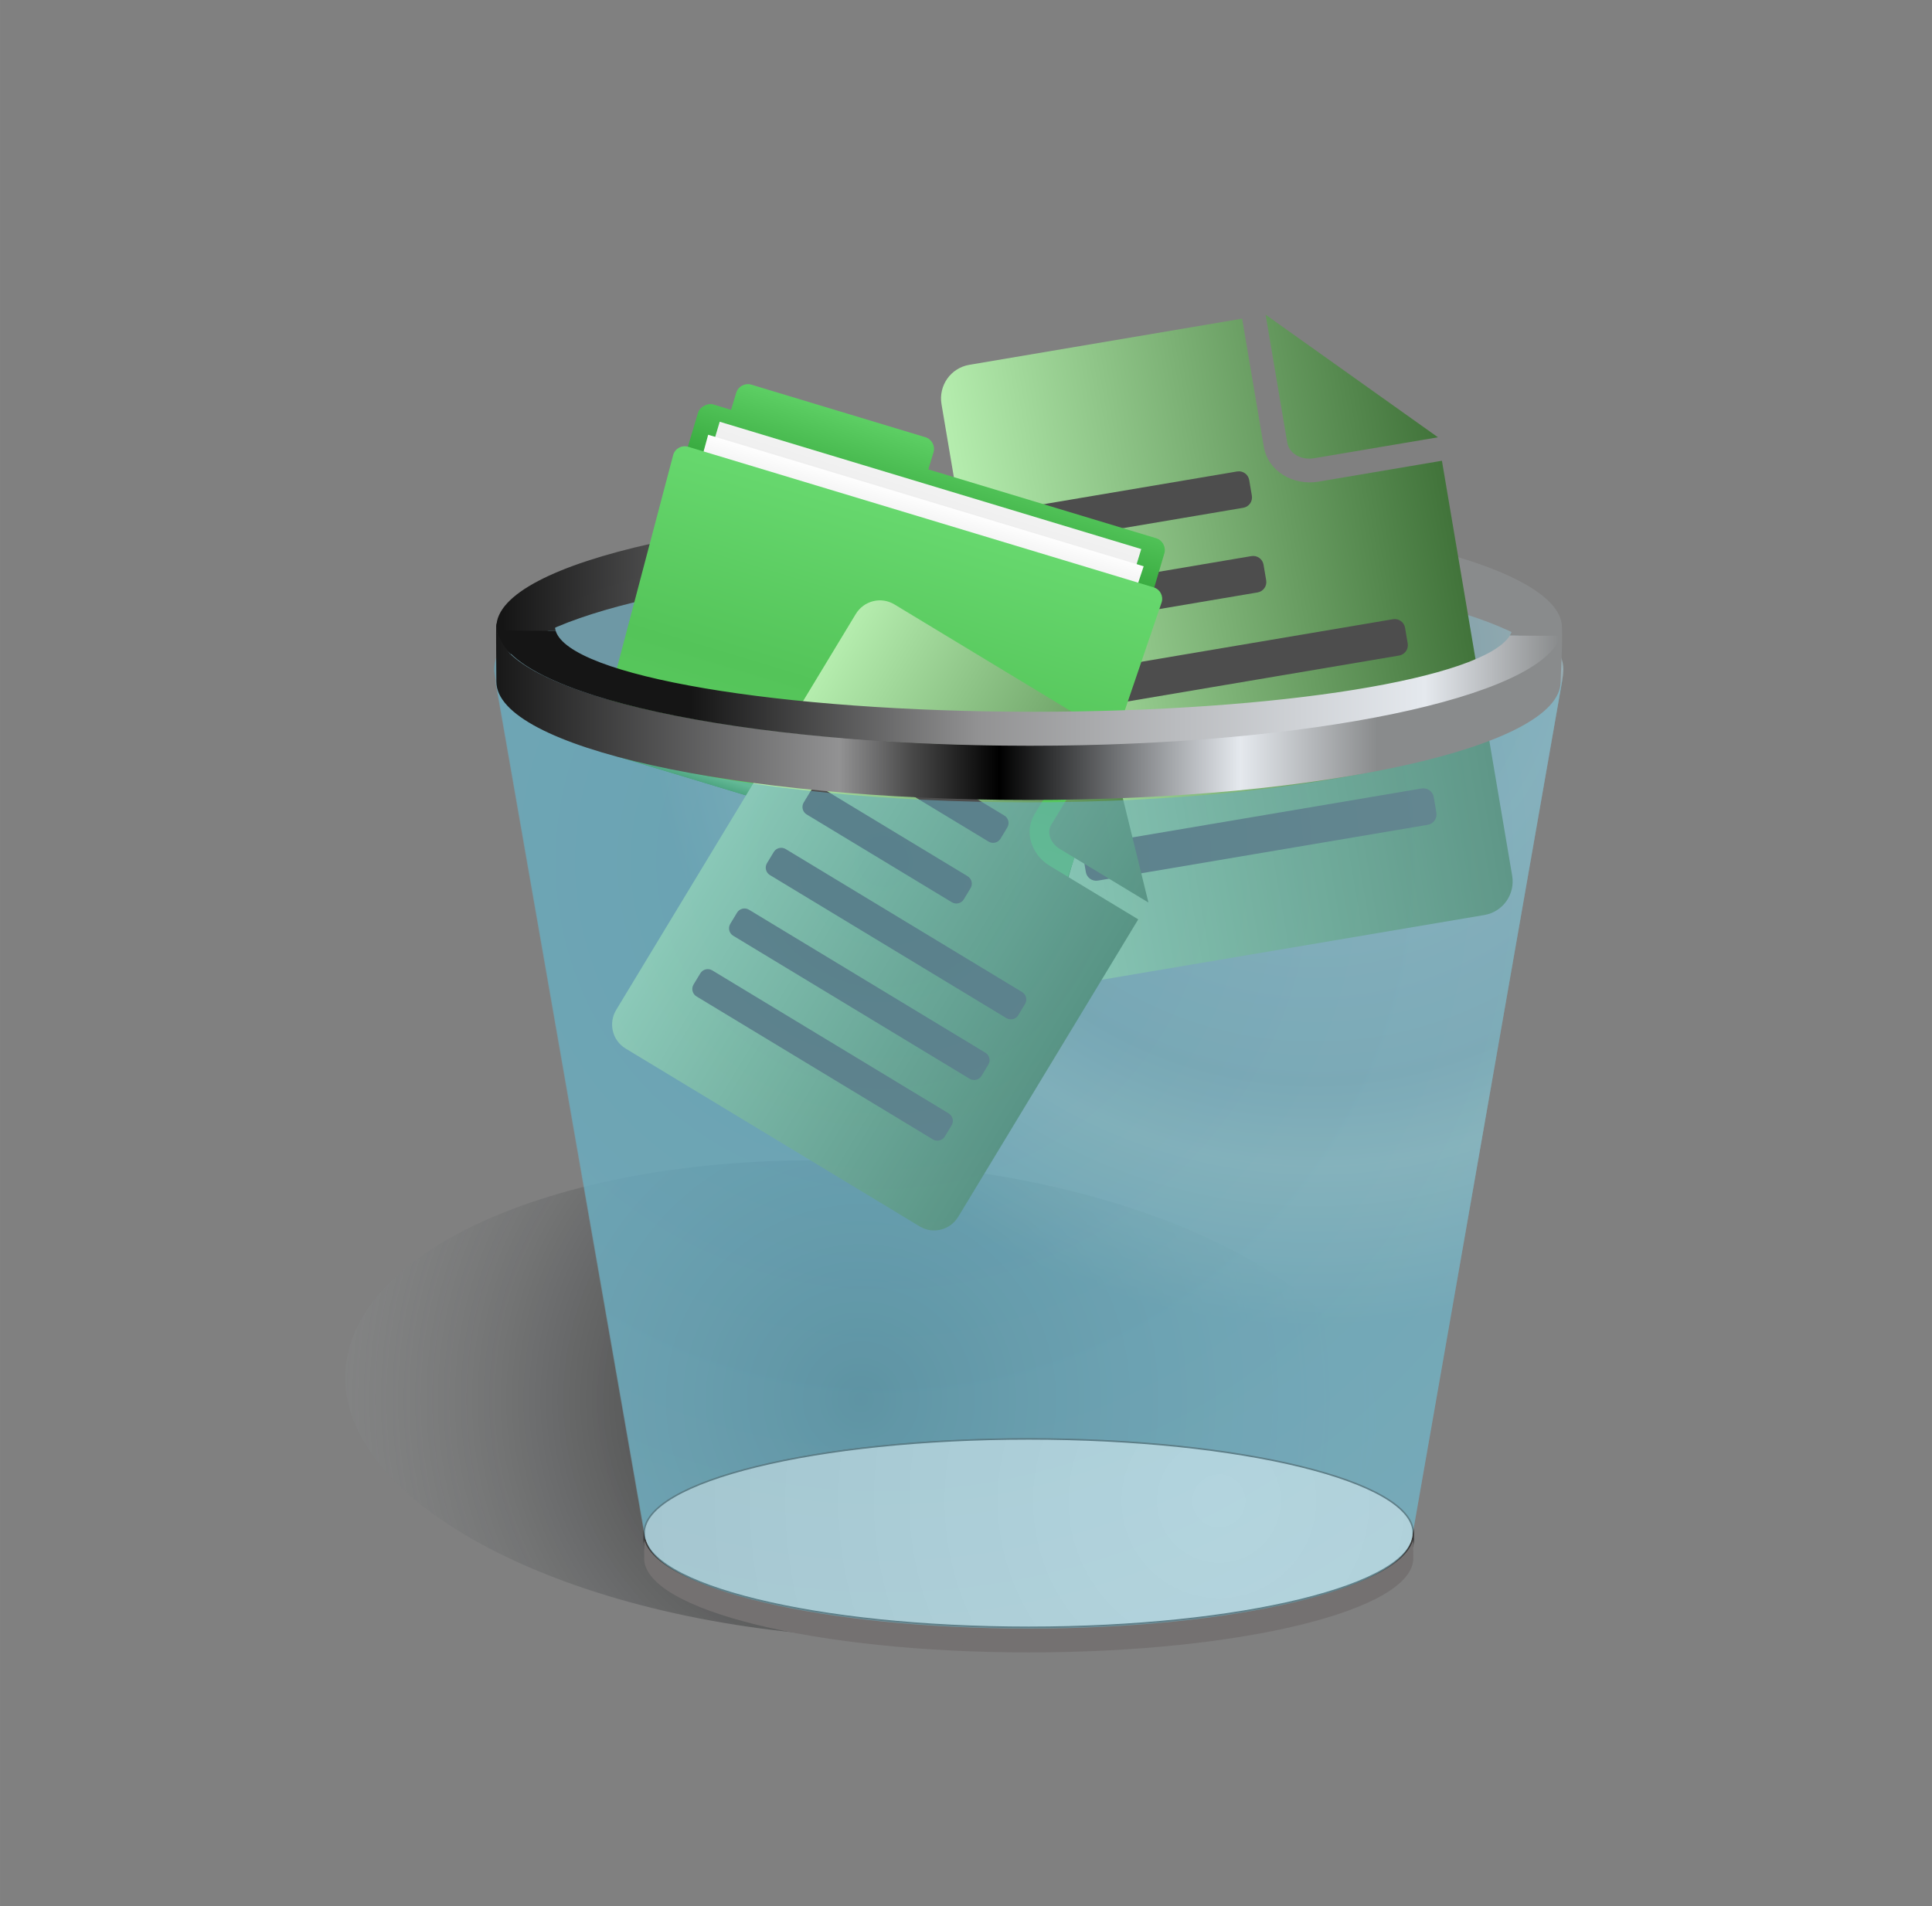 ﻿<?xml version="1.0" encoding="utf-8"?>
<!DOCTYPE svg PUBLIC "-//W3C//DTD SVG 1.1//EN" "http://www.w3.org/Graphics/SVG/1.1/DTD/svg11.dtd">
<svg xmlns="http://www.w3.org/2000/svg" xmlns:xlink="http://www.w3.org/1999/xlink" version="1.1" baseProfile="full" width="253.333" height="250" viewBox="0 0 253.33 250.00" enable-background="new 0 0 253.33 250.00" xml:space="preserve">
	<rect x="0" y="0" width="253.33" height="250.00" fill="#808080" stroke="none"/>
	<g>
		<radialGradient id="SVGID_Fill1_" cx="112.891" cy="183.534" r="78.117" gradientUnits="userSpaceOnUse" gradientTransform="rotate(-10.665 112.891 183.534)">
			<stop offset="0" stop-color="#151515" stop-opacity="1"/>
			<stop offset="1" stop-color="#999C9D" stop-opacity="0.18"/>
		</radialGradient>
		<path fill="url(#SVGID_Fill1_)" stroke-width="0.2" stroke-linejoin="round" d="M 180.453,187.762C 178.862,204.902 147.302,216.919 110.014,214.59C 72.718,212.261 43.738,196.464 45.328,179.324C 46.92,162.171 78.481,150.15 115.777,152.479C 153.065,154.808 182.044,170.609 180.453,187.762 Z "/>
		<radialGradient id="SVGID_Fill2_" cx="172.461" cy="86.102" r="87.571" gradientUnits="userSpaceOnUse" gradientTransform="rotate(-3.229 172.461 86.102)">
			<stop offset="0" stop-color="#62A8BC" stop-opacity="0.604"/>
			<stop offset="0.37" stop-color="#A6C8D2" stop-opacity="0.604"/>
			<stop offset="0.639" stop-color="#8BB4C0" stop-opacity="0.604"/>
			<stop offset="0.764" stop-color="#AAD2D2" stop-opacity="0.604"/>
			<stop offset="1" stop-color="#62A8BC" stop-opacity="0.604"/>
		</radialGradient>
		<path fill="url(#SVGID_Fill2_)" stroke-width="0.2" stroke-linejoin="round" d="M 134.891,70.612C 96.195,70.612 64.787,78.334 64.787,87.816C 64.787,88.173 64.891,88.524 64.94,88.875L 84.627,201.611L 84.676,201.611C 84.627,201.392 84.627,201.161 84.627,200.936C 84.627,194.135 107.148,188.645 134.891,188.645C 162.627,188.645 185.157,194.135 185.157,200.936L 185.157,201.572L 204.892,88.923C 204.966,88.558 204.966,88.187 204.997,87.816C 204.997,78.334 173.589,70.612 134.891,70.612 Z "/>
		<radialGradient id="SVGID_Fill3_" cx="134.89" cy="201.904" r="211.758" gradientUnits="userSpaceOnUse" gradientTransform="rotate(180 134.89 201.904)">
			<stop offset="0" stop-color="#FDFDFD" stop-opacity="1"/>
			<stop offset="1" stop-color="#979797" stop-opacity="1"/>
		</radialGradient>
		<path fill="url(#SVGID_Fill3_)" stroke-width="0.2" stroke-linejoin="round" stroke="#383838" stroke-opacity="1" d="M 185.318,201.902C 185.318,208.724 162.724,214.266 134.891,214.266C 107.052,214.266 84.458,208.724 84.458,201.902C 84.458,195.082 107.052,189.545 134.891,189.545C 162.724,189.545 185.318,195.082 185.318,201.902 Z "/>
		<path fill="#747171" fill-opacity="1" stroke-width="0.2" stroke-linejoin="round" d="M 185.318,204.372C 185.318,211.194 162.724,216.729 134.891,216.729C 107.052,216.729 84.458,211.194 84.458,204.372C 84.458,197.545 107.052,192.008 134.891,192.008C 162.724,192.008 185.318,197.545 185.318,204.372 Z "/>
		<path fill="#747171" fill-opacity="1" stroke-width="0.2" stroke-linejoin="round" d="M 185.318,203.545C 185.318,210.372 162.724,215.908 134.891,215.908C 107.052,215.908 84.458,210.372 84.458,203.545C 84.458,196.725 107.052,191.188 134.891,191.188C 162.724,191.188 185.318,196.725 185.318,203.545 Z "/>
		<path fill="#747171" fill-opacity="1" stroke-width="0.2" stroke-linejoin="round" d="M 185.318,202.46C 185.318,209.287 162.724,214.822 134.891,214.822C 107.052,214.822 84.458,209.287 84.458,202.46C 84.458,195.638 107.052,190.101 134.891,190.101C 162.724,190.101 185.318,195.638 185.318,202.46 Z "/>
		<radialGradient id="SVGID_Fill4_" cx="159.83" cy="196.849" r="236.698" gradientUnits="userSpaceOnUse" gradientTransform="rotate(180 159.83 196.849)">
			<stop offset="0" stop-color="#FDFDFD" stop-opacity="1"/>
			<stop offset="1" stop-color="#979797" stop-opacity="1"/>
		</radialGradient>
		<path fill="url(#SVGID_Fill4_)" stroke-width="0.2" stroke-linejoin="round" stroke="#383838" stroke-opacity="1" d="M 185.318,201.082C 185.318,207.901 162.724,213.438 134.891,213.438C 107.052,213.438 84.458,207.901 84.458,201.082C 84.458,194.261 107.052,188.725 134.891,188.725C 162.724,188.725 185.318,194.261 185.318,201.082 Z "/>
		<linearGradient id="SVGID_Fill5_" gradientUnits="objectBoundingBox" x1="0" y1="0.5" x2="1" y2="0.5">
			<stop offset="0" stop-color="#151515" stop-opacity="1"/>
			<stop offset="0.325" stop-color="#929293" stop-opacity="1"/>
			<stop offset="0.392" stop-color="#494949" stop-opacity="1"/>
			<stop offset="0.473" stop-color="#000000" stop-opacity="1"/>
			<stop offset="0.696" stop-color="#E5E9EE" stop-opacity="1"/>
			<stop offset="0.823" stop-color="#898B8C" stop-opacity="1"/>
		</linearGradient>
		<path fill="url(#SVGID_Fill5_)" stroke-width="0.2" stroke-linejoin="round" d="M 204.635,82.239C 204.635,73.673 173.396,66.729 134.86,66.729C 96.325,66.729 65.086,73.673 65.086,82.239C 65.086,83.473 65.734,84.674 66.961,85.825C 74.242,78.989 101.879,73.902 134.86,73.902C 167.842,73.902 195.479,78.989 202.76,85.825C 203.986,84.674 204.635,83.473 204.635,82.239 Z "/>
		<linearGradient id="SVGID_Fill6_" gradientUnits="objectBoundingBox" x1="0" y1="0.5" x2="1" y2="0.5">
			<stop offset="0" stop-color="#151515" stop-opacity="1"/>
			<stop offset="0.325" stop-color="#929293" stop-opacity="1"/>
			<stop offset="0.392" stop-color="#494949" stop-opacity="1"/>
			<stop offset="0.473" stop-color="#000000" stop-opacity="1"/>
			<stop offset="0.696" stop-color="#E5E9EE" stop-opacity="1"/>
			<stop offset="0.823" stop-color="#898B8C" stop-opacity="1"/>
		</linearGradient>
		<path fill="url(#SVGID_Fill6_)" stroke-width="0.2" stroke-linejoin="round" d="M 197.974,83.363L 204.64,83.396C 204.753,83.035 204.811,82.671 204.811,82.303C 204.811,73.738 173.571,66.793 135.036,66.793C 96.5,66.793 65.261,73.738 65.261,82.303C 65.261,82.439 65.269,82.573 65.284,82.707L 72.863,82.745C 72.798,82.534 72.765,82.323 72.765,82.109C 72.765,75.9 100.88,70.865 135.562,70.865C 170.244,70.865 198.36,75.9 198.36,82.109C 198.36,82.533 198.229,82.951 197.974,83.363 Z "/>
	</g>
	<g>
		<g>
			<linearGradient id="SVGID_Fill7_" gradientUnits="objectBoundingBox" x1="-0.009" y1="0.083" x2="0.834" y2="0.083" gradientTransform="rotate(-11.226 -0.009 0.083)">
				<stop offset="0" stop-color="#B6EEAF" stop-opacity="1"/>
				<stop offset="1" stop-color="#41733A" stop-opacity="1"/>
			</linearGradient>
			<path fill="url(#SVGID_Fill7_)" stroke-width="0.2" stroke-linejoin="round" d="M 127.109,47.847C 124.658,48.262 123.041,50.57 123.455,53.022L 135.709,125.432C 136.124,127.884 138.411,129.527 140.861,129.113L 194.625,120.014C 197.077,119.599 198.694,117.295 198.279,114.843L 189.071,60.433L 172.876,63.174C 169.56,63.735 166.259,61.806 165.715,58.591L 162.873,41.794M 165.952,41.273L 168.795,58.07C 169.018,59.391 170.483,60.411 172.355,60.094L 188.55,57.354L 165.952,41.273 Z "/>
			<path fill="#4D4D4D" fill-opacity="1" stroke-width="0.2" stroke-linejoin="round" d="M 135.649,66.333L 162.211,61.838C 162.966,61.71 163.674,62.213 163.802,62.969L 164.148,65.011C 164.275,65.763 163.773,66.474 163.017,66.602L 136.455,71.097C 135.703,71.224 134.991,70.719 134.863,69.966L 134.518,67.925C 134.39,67.169 134.897,66.46 135.649,66.333 Z "/>
			<path fill="#4D4D4D" fill-opacity="1" stroke-width="0.2" stroke-linejoin="round" d="M 139.406,88.534L 182.648,81.216C 183.404,81.088 184.112,81.594 184.24,82.347L 184.585,84.388C 184.713,85.144 184.21,85.852 183.454,85.98L 140.212,93.297C 139.46,93.425 138.748,92.923 138.62,92.167L 138.275,90.126C 138.147,89.373 138.654,88.661 139.406,88.534 Z "/>
			<path fill="#4D4D4D" fill-opacity="1" stroke-width="0.2" stroke-linejoin="round" d="M 137.527,77.433L 164.089,72.938C 164.845,72.81 165.554,73.317 165.681,74.069L 166.026,76.111C 166.154,76.863 165.651,77.575 164.896,77.703L 138.333,82.198C 137.582,82.325 136.869,81.819 136.742,81.067L 136.396,79.025C 136.269,78.273 136.775,77.56 137.527,77.433 Z "/>
			<path fill="#4D4D4D" fill-opacity="1" stroke-width="0.2" stroke-linejoin="round" d="M 141.284,99.634L 184.526,92.316C 185.282,92.188 185.991,92.695 186.118,93.447L 186.464,95.488C 186.591,96.244 186.088,96.952 185.333,97.08L 142.09,104.398C 141.338,104.525 140.627,104.023 140.499,103.267L 140.153,101.225C 140.026,100.473 140.532,99.761 141.284,99.634 Z "/>
			<path fill="#4D4D4D" fill-opacity="1" stroke-width="0.2" stroke-linejoin="round" d="M 143.162,110.734L 186.405,103.416C 187.161,103.288 187.869,103.795 187.996,104.546L 188.342,106.588C 188.47,107.344 187.967,108.052 187.211,108.18L 143.969,115.498C 143.217,115.625 142.505,115.123 142.377,114.367L 142.032,112.325C 141.904,111.573 142.411,110.861 143.162,110.734 Z "/>
		</g>
		<g>
			<linearGradient id="SVGID_Fill8_" gradientUnits="objectBoundingBox" x1="0.61" y1="0.117" x2="2.585" y2="0.117" gradientTransform="rotate(108.693 0.61 0.117)">
				<stop offset="0" stop-color="#5DCF64" stop-opacity="1"/>
				<stop offset="0.153" stop-color="#18891F" stop-opacity="1"/>
				<stop offset="1" stop-color="#18891F" stop-opacity="1"/>
			</linearGradient>
			<path fill="url(#SVGID_Fill8_)" stroke-width="0.2" stroke-linejoin="round" d="M 121.729,61.568L 122.405,59.331C 122.658,58.493 122.179,57.599 121.34,57.346L 98.519,50.452C 97.68,50.198 96.786,50.678 96.533,51.516L 95.857,53.752L 93.445,53.023C 92.913,52.863 91.802,53.276 91.534,54.11L 78.723,96.886C 78.456,97.721 78.923,98.612 79.761,98.866L 138.024,116.466C 138.862,116.72 139.747,116.241 139.989,115.399L 152.674,72.58C 152.917,71.738 152.431,70.842 151.591,70.589L 121.729,61.568 Z "/>
			<linearGradient id="SVGID_Fill9_" gradientUnits="objectBoundingBox" x1="0.403" y1="0.861" x2="1.15" y2="0.861" gradientTransform="rotate(-71.033 0.403 0.861)">
				<stop offset="0" stop-color="#E6E6E6" stop-opacity="1"/>
				<stop offset="0.633" stop-color="#E8E8E8" stop-opacity="1"/>
				<stop offset="0.949" stop-color="#EFEFEF" stop-opacity="1"/>
				<stop offset="1" stop-color="#F2F2F2" stop-opacity="1"/>
			</linearGradient>
			<path fill="url(#SVGID_Fill9_)" stroke-width="0.2" stroke-linejoin="round" d="M 136.414,115.262L 81.444,98.657L 94.371,55.316L 149.645,72.013L 136.414,115.262 Z "/>
			<linearGradient id="SVGID_Fill10_" gradientUnits="objectBoundingBox" x1="0.401" y1="0.857" x2="1.133" y2="0.857" gradientTransform="rotate(-70.435 0.401 0.857)">
				<stop offset="0" stop-color="#CCCCCC" stop-opacity="1"/>
				<stop offset="0.427" stop-color="#CDCDCD" stop-opacity="1"/>
				<stop offset="0.64" stop-color="#D6D6D6" stop-opacity="1"/>
				<stop offset="0.806" stop-color="#E2E2E2" stop-opacity="1"/>
				<stop offset="0.947" stop-color="#F6F6F6" stop-opacity="1"/>
				<stop offset="1" stop-color="#FFFFFF" stop-opacity="1"/>
			</linearGradient>
			<path fill="url(#SVGID_Fill10_)" stroke-width="0.2" stroke-linejoin="round" d="M 136.414,115.262L 81.444,98.657L 92.857,57.022L 149.961,74.272L 136.414,115.262 Z "/>
			<linearGradient id="SVGID_Fill11_" gradientUnits="objectBoundingBox" x1="0.572" y1="0.16" x2="1.278" y2="0.16" gradientTransform="rotate(111.074 0.572 0.16)">
				<stop offset="0" stop-color="#67D86E" stop-opacity="1"/>
				<stop offset="0.595" stop-color="#54C459" stop-opacity="1"/>
				<stop offset="0.957" stop-color="#5BCA60" stop-opacity="1"/>
				<stop offset="1" stop-color="#18891F" stop-opacity="1"/>
			</linearGradient>
			<path fill="url(#SVGID_Fill11_)" stroke-width="0.2" stroke-linejoin="round" d="M 139.917,115.378C 139.649,116.212 138.745,116.685 137.907,116.43L 79.644,98.83C 78.806,98.575 78.256,97.549 78.495,96.706L 88.271,59.669C 88.51,58.827 89.392,58.344 90.231,58.597L 151.276,77.038C 152.115,77.292 152.582,78.182 152.314,79.016L 139.917,115.378 Z "/>
		</g>
		<g>
			<linearGradient id="SVGID_Fill12_" gradientUnits="objectBoundingBox" x1="0.482" y1="-0.017" x2="1.199" y2="-0.017" gradientTransform="rotate(35.412 0.482 -0.017)">
				<stop offset="0" stop-color="#B6EEAF" stop-opacity="1"/>
				<stop offset="1" stop-color="#41733A" stop-opacity="1"/>
			</linearGradient>
			<path fill="url(#SVGID_Fill12_)" stroke-width="0.2" stroke-linejoin="round" d="M 117.284,79.277C 115.528,78.214 113.27,78.785 112.207,80.543L 80.802,132.447C 79.739,134.205 80.282,136.466 82.039,137.529L 120.577,160.847C 122.335,161.911 124.59,161.342 125.653,159.584L 149.251,120.582L 137.642,113.558C 135.266,112.12 134.241,109.133 135.636,106.828L 142.92,94.788M 145.128,96.124L 137.843,108.164C 137.27,109.11 137.636,110.539 138.978,111.351L 150.587,118.375L 145.128,96.124 Z "/>
			<path fill="#4D4D4D" fill-opacity="1" stroke-width="0.2" stroke-linejoin="round" d="M 112.651,95.448L 131.692,106.968C 132.234,107.296 132.405,107.992 132.077,108.534L 131.192,109.998C 130.865,110.537 130.167,110.711 129.626,110.383L 110.585,98.863C 110.047,98.537 109.874,97.836 110.2,97.297L 111.086,95.833C 111.413,95.292 112.113,95.122 112.651,95.448 Z "/>
			<path fill="#4D4D4D" fill-opacity="1" stroke-width="0.2" stroke-linejoin="round" d="M 103.023,111.362L 134.02,130.116C 134.561,130.444 134.732,131.143 134.405,131.682L 133.52,133.146C 133.192,133.688 132.495,133.858 131.954,133.531L 100.957,114.776C 100.418,114.45 100.244,113.752 100.571,113.211L 101.457,111.747C 101.783,111.208 102.484,111.036 103.023,111.362 Z "/>
			<path fill="#4D4D4D" fill-opacity="1" stroke-width="0.2" stroke-linejoin="round" d="M 107.837,103.404L 126.878,114.925C 127.419,115.253 127.589,115.952 127.263,116.491L 126.377,117.955C 126.051,118.494 125.353,118.668 124.811,118.34L 105.771,106.82C 105.232,106.494 105.059,105.793 105.386,105.254L 106.271,103.79C 106.598,103.251 107.298,103.078 107.837,103.404 Z "/>
			<path fill="#4D4D4D" fill-opacity="1" stroke-width="0.2" stroke-linejoin="round" d="M 98.209,119.318L 129.206,138.073C 129.747,138.401 129.917,139.1 129.591,139.639L 128.705,141.102C 128.378,141.644 127.681,141.815 127.14,141.488L 96.143,122.733C 95.604,122.407 95.43,121.709 95.757,121.167L 96.643,119.704C 96.969,119.165 97.67,118.992 98.209,119.318 Z "/>
			<path fill="#4D4D4D" fill-opacity="1" stroke-width="0.2" stroke-linejoin="round" d="M 93.395,127.275L 124.391,146.029C 124.933,146.357 125.103,147.057 124.777,147.596L 123.891,149.059C 123.564,149.601 122.867,149.772 122.325,149.444L 91.329,130.69C 90.79,130.364 90.615,129.665 90.943,129.124L 91.829,127.66C 92.155,127.121 92.856,126.949 93.395,127.275 Z "/>
		</g>
	</g>
	<g>
		<radialGradient id="SVGID_Fill13_" cx="115.829" cy="112.989" r="1907.8" gradientUnits="userSpaceOnUse" gradientTransform="rotate(182.624 115.829 112.989)">
			<stop offset="0" stop-color="#62A8BC" stop-opacity="0.561"/>
			<stop offset="0.338" stop-color="#FFFFFF" stop-opacity="0.561"/>
			<stop offset="0.547" stop-color="#62A8BC" stop-opacity="0.561"/>
			<stop offset="0.76" stop-color="#FDFFFF" stop-opacity="0.561"/>
			<stop offset="1" stop-color="#62A8BC" stop-opacity="0.561"/>
		</radialGradient>
		<path fill="url(#SVGID_Fill13_)" stroke-width="0.2" stroke-linejoin="round" d="M 204.861,89.002C 202.803,98.035 172.234,105.233 134.86,105.233C 97.712,105.233 67.29,98.133 64.915,89.174L 84.596,201.909L 84.699,201.909C 86.049,208.412 107.988,213.605 134.86,213.605C 161.788,213.605 183.816,208.392 185.077,201.863L 185.124,201.863L 204.861,89.214C 204.877,89.147 204.844,89.073 204.861,89.002 Z "/>
		<linearGradient id="SVGID_Fill14_" gradientUnits="objectBoundingBox" x1="-0.002" y1="0.491" x2="1.001" y2="0.491">
			<stop offset="0" stop-color="#151515" stop-opacity="1"/>
			<stop offset="0.325" stop-color="#929293" stop-opacity="1"/>
			<stop offset="0.392" stop-color="#494949" stop-opacity="1"/>
			<stop offset="0.473" stop-color="#000000" stop-opacity="1"/>
			<stop offset="0.696" stop-color="#E5E9EE" stop-opacity="1"/>
			<stop offset="0.823" stop-color="#898B8C" stop-opacity="1"/>
		</linearGradient>
		<path fill="url(#SVGID_Fill14_)" stroke-width="0.2" stroke-linejoin="round" d="M 134.86,104.922C 173.396,104.922 204.635,97.978 204.635,89.412C 204.635,88.516 204.986,83.038 204.756,82.069C 204.669,81.703 203.097,86.141 202.76,85.825C 195.479,92.662 167.842,97.748 134.86,97.748C 101.879,97.748 74.242,92.662 66.961,85.825C 66.807,85.969 64.817,82.298 65.195,83.079C 65.36,83.418 65.097,81.358 65.064,81.843C 65.023,82.437 65.086,88.836 65.086,89.412C 65.086,97.978 96.325,104.922 134.86,104.922 Z "/>
		<linearGradient id="SVGID_Fill15_" gradientUnits="objectBoundingBox" x1="0.179" y1="0.5" x2="1.179" y2="0.5">
			<stop offset="0" stop-color="#151515" stop-opacity="1"/>
			<stop offset="0.273" stop-color="#929293" stop-opacity="1"/>
			<stop offset="0.466" stop-color="#BBBDC0" stop-opacity="1"/>
			<stop offset="0.696" stop-color="#E5E9EE" stop-opacity="1"/>
			<stop offset="0.823" stop-color="#898B8C" stop-opacity="1"/>
		</linearGradient>
		<path fill="url(#SVGID_Fill15_)" stroke-width="0.2" stroke-linejoin="round" d="M 65.284,82.707C 66.248,91.087 97.108,97.813 135.036,97.813C 171.919,97.813 202.118,91.452 204.64,83.396L 197.974,83.363C 194.492,88.984 167.878,93.354 135.562,93.354C 102.071,93.354 74.703,88.659 72.863,82.745L 65.284,82.707 Z "/>
	</g>
</svg>
